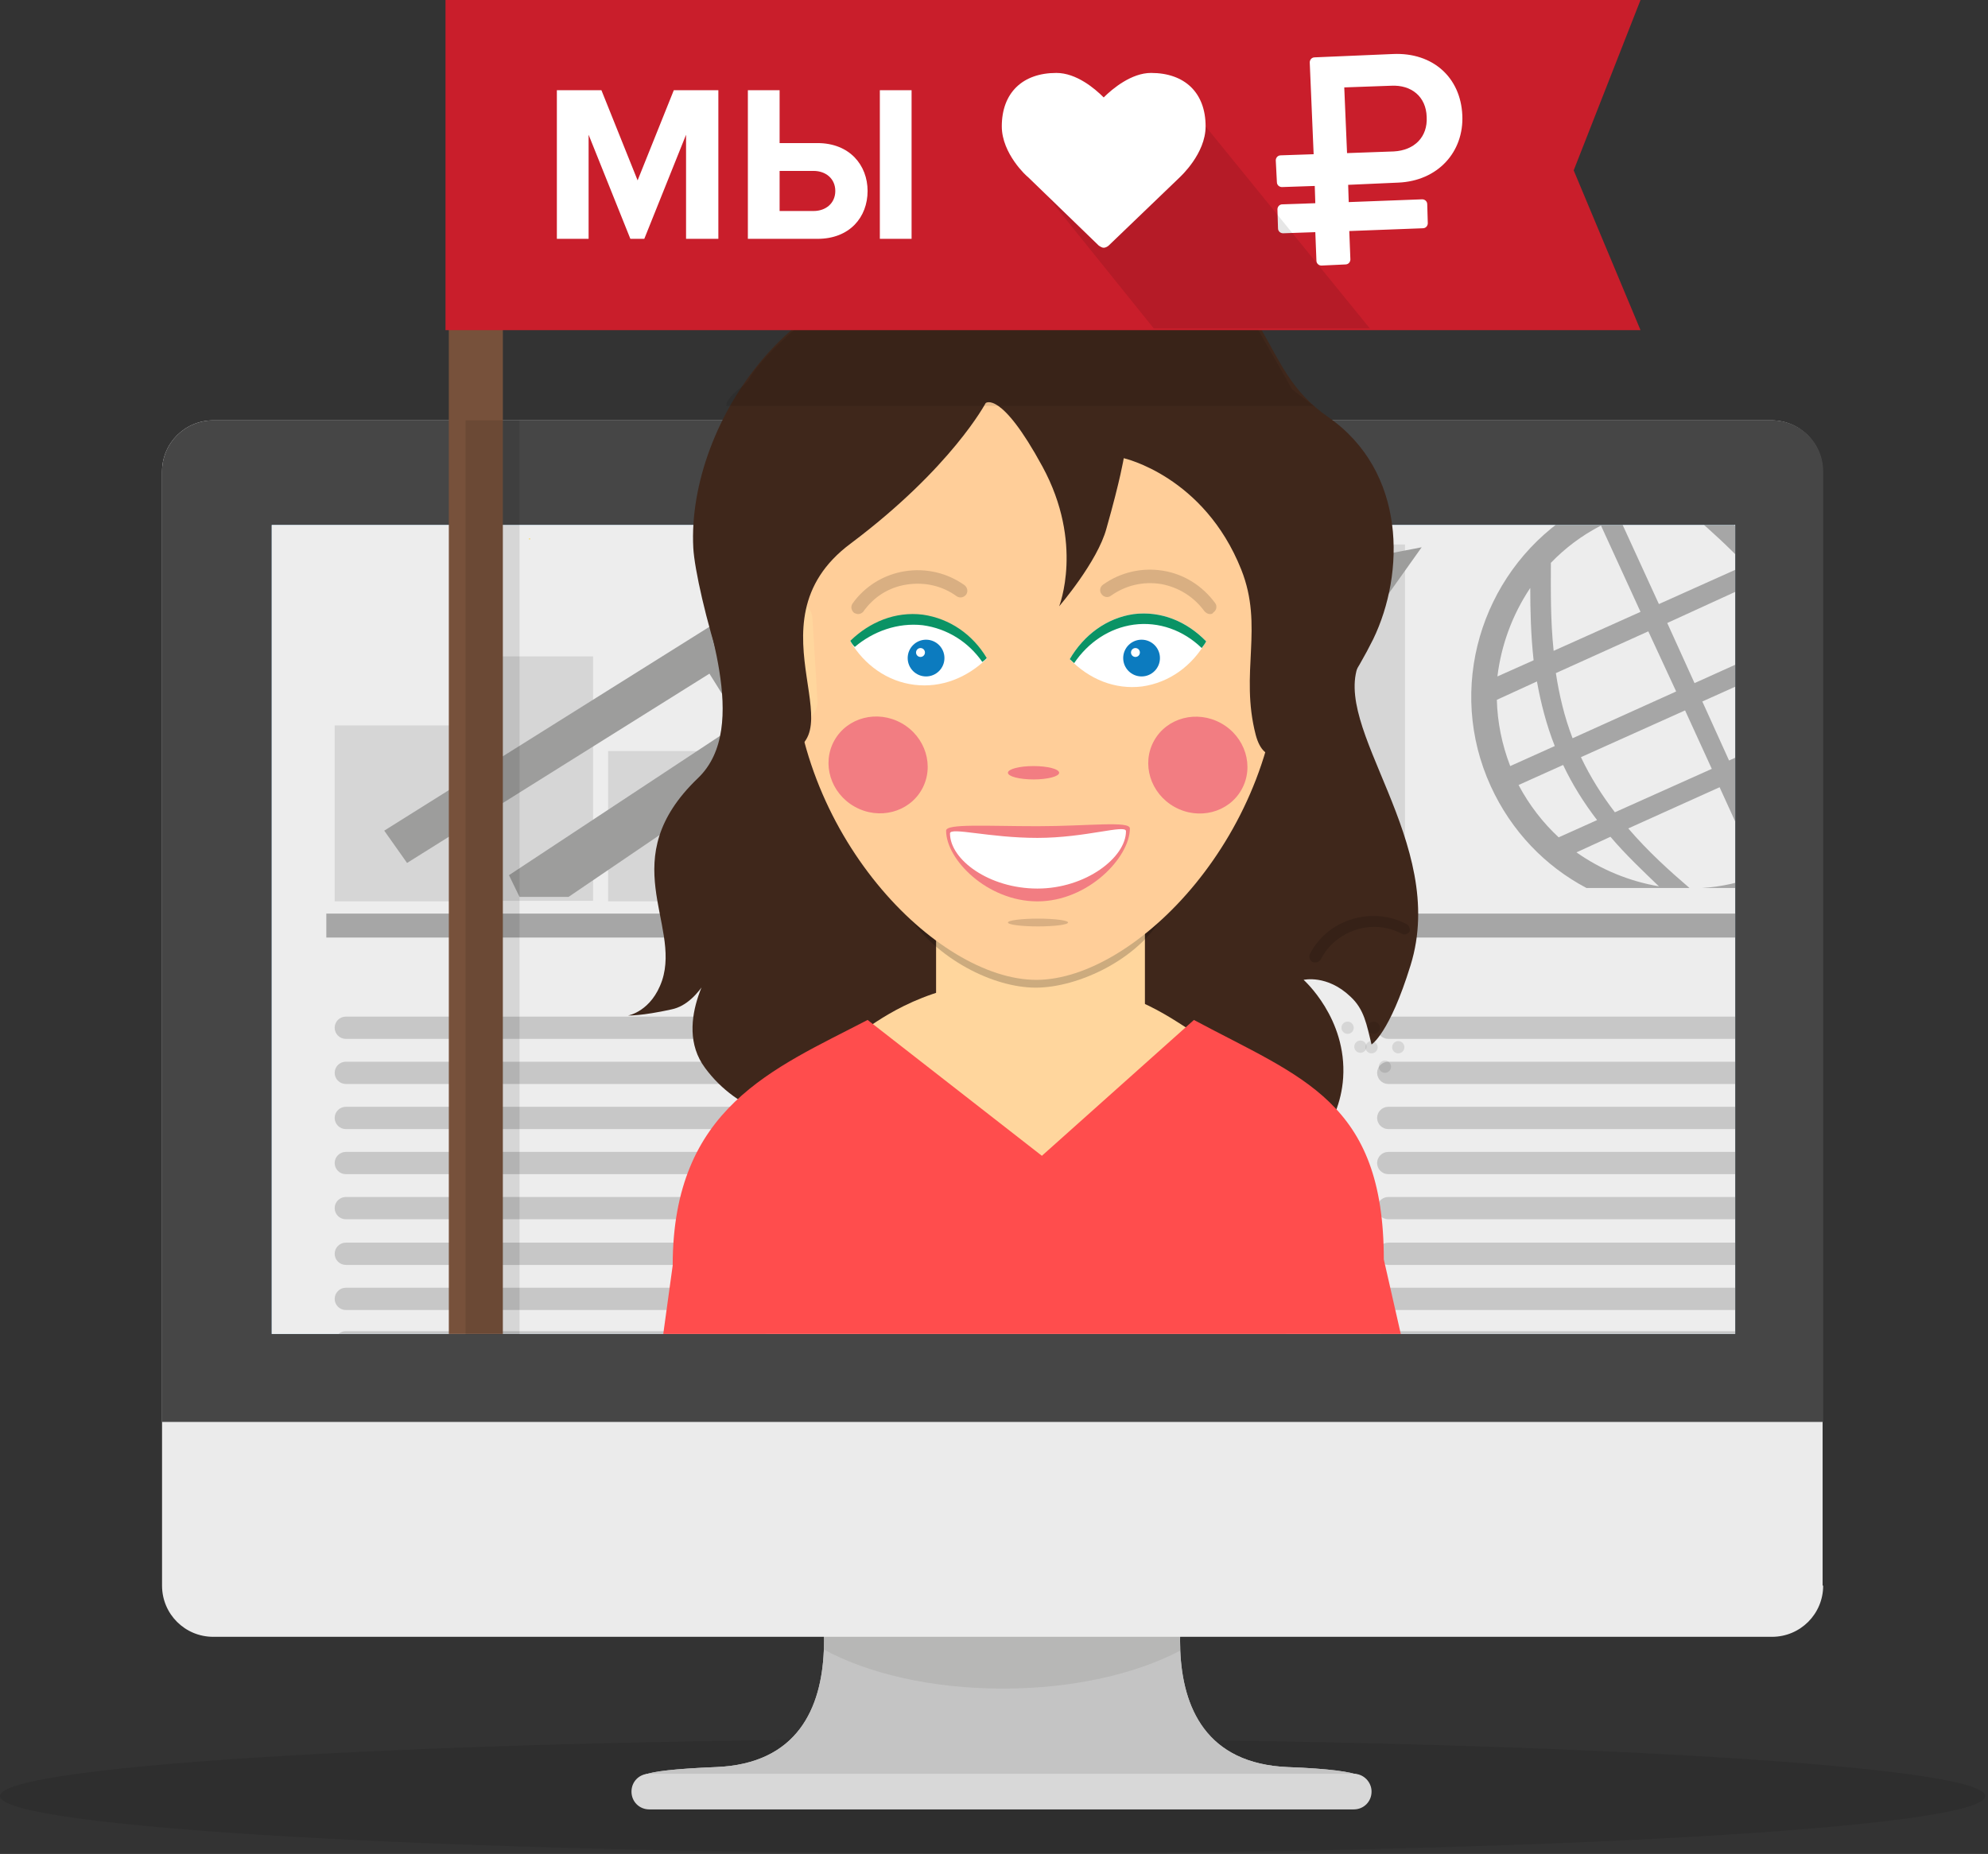 <svg baseProfile="basic" xmlns="http://www.w3.org/2000/svg" xmlns:xlink="http://www.w3.org/1999/xlink" width="357" height="333" viewBox="0 0 357 333"><rect x="0" y="0" width="357" height="333" fill="#333333" stroke="none"/><path opacity=".1" d="M356.5 322.6c0 5.7-79.8 10.3-178.2 10.3C79.8 332.9 0 328.3 0 322.6c0-5.7 79.8-10.3 178.2-10.3 98.5.1 178.3 4.7 178.3 10.3z"/><path fill="#C4C4C4" d="M231.3 317.4c-29.6-1.2-16.5-40.9-16.5-40.9l-32.8-1v-.1l-2.1.1-2.1-.1v.1l-32.7 1s13.1 39.8-16.6 40.9c-29.6 1.2-.9 5.3-.9 5.3l52.3-1.2 54.2 2.8c0-.1 26.8-5.8-2.8-6.9z"/><path fill="#C4C4C4" d="M231.3 317.4c-29.6-1.2-16.5-40.9-16.5-40.9l-32.8-1v-.1l-2.1.1-2.1-.1v.1l-32.7 1s13.1 39.8-16.6 40.9c-29.6 1.2-.9 5.3-.9 5.3l52.3-1.2 54.2 2.8c0-.1 26.8-5.8-2.8-6.9z"/><path fill="#D8D8D8" d="M246.3 321.8c0 1.8-1.4 3.2-3.2 3.2H116.6c-1.8 0-3.2-1.4-3.2-3.2 0-1.8 1.4-3.2 3.2-3.2h126.5c1.8 0 3.2 1.5 3.2 3.2z"/><path opacity=".1" fill="#3C3C3B" d="M180.1 303.3c12.5 0 23.8-2.6 31.8-6.8-.4-10.1 2.8-20.1 2.8-20.1l-32.8-1v-.1l-2.1.1-2.1-.1v.1l-32.7 1s3.2 9.8 2.8 19.8c8 4.4 19.5 7.1 32.3 7.1z"/><path fill-rule="evenodd" clip-rule="evenodd" fill="#EBEBEB" d="M327.4 284.8c0 5.1-4.1 9.2-9.2 9.2H38.3c-5.1 0-9.2-4.1-9.2-9.2V84.7c0-5.1 4.1-9.2 9.2-9.2h279.8c5.1 0 9.2 4.1 9.2 9.2v200.1z"/><path fill-rule="evenodd" clip-rule="evenodd" fill="#464646" d="M327.4 255.4V84.7c0-5.1-4.1-9.2-9.2-9.2H38.3c-5.1 0-9.2 4.1-9.2 9.2v170.7h298.3z"/><path fill-rule="evenodd" clip-rule="evenodd" fill="#98D7FA" d="M48.8 94.3h262.8v145.3H48.8z"/><defs><path id="a" d="M48.8 94.3h262.8v145.3H48.8z"/></defs><clipPath id="b"><use xlink:href="#a" overflow="visible"/></clipPath><g clip-path="url(#b)"><path fill="#EDEDED" d="M325.6 47.2H45.8c-1.5 1.2-2.5 3.1-2.5 5.1v221.6h282.3V47.2z"/><g opacity=".4"><g opacity=".4"><path d="M138.3 233.3c0 1.1-.9 2-2 2H62.1c-1.1 0-2-.9-2-2s.9-2 2-2h74.1c1.2-.1 2.1.8 2.1 2zM138.3 225.2c0 1.1-.9 2-2 2H62.1c-1.1 0-2-.9-2-2s.9-2 2-2h74.1c1.2-.1 2.1.8 2.1 2zM138.3 217c0 1.1-.9 2-2 2H62.1c-1.1 0-2-.9-2-2s.9-2 2-2h74.1c1.2 0 2.1.9 2.1 2zM138.3 208.9c0 1.1-.9 2-2 2H62.1c-1.1 0-2-.9-2-2s.9-2 2-2h74.1c1.2 0 2.1.9 2.1 2zM138.3 200.8c0 1.1-.9 2-2 2H62.1c-1.1 0-2-.9-2-2s.9-2 2-2h74.1c1.2 0 2.1.9 2.1 2zM138.3 192.7c0 1.1-.9 2-2 2H62.1c-1.1 0-2-.9-2-2s.9-2 2-2h74.1c1.2 0 2.1.9 2.1 2zM138.3 184.6c0 1.1-.9 2-2 2H62.1c-1.1 0-2-.9-2-2s.9-2 2-2h74.1c1.2 0 2.1.9 2.1 2z"/></g><path d="M138.3 265.4c0 1.1-.9 2-2 2H62.1c-1.1 0-2-.9-2-2s.9-2 2-2h74.1c1.2 0 2.1.9 2.1 2zM138.3 257.3c0 1.1-.9 2-2 2H62.1c-1.1 0-2-.9-2-2s.9-2 2-2h74.1c1.2 0 2.1.9 2.1 2zM138.3 249.2c0 1.1-.9 2-2 2H62.1c-1.1 0-2-.9-2-2s.9-2 2-2h74.1c1.2 0 2.1.9 2.1 2zM138.3 241.1c0 1.1-.9 2-2 2H62.1c-1.1 0-2-.9-2-2s.9-2 2-2h74.1c1.2 0 2.1.9 2.1 2z" opacity=".4"/></g><g opacity=".4"><g opacity=".4"><path d="M231.7 233.3c0 1.1-.9 2-2 2h-74.1c-1.1 0-2-.9-2-2s.9-2 2-2h74.1c1.1-.1 2 .8 2 2zM231.7 225.2c0 1.1-.9 2-2 2h-74.1c-1.1 0-2-.9-2-2s.9-2 2-2h74.1c1.1-.1 2 .8 2 2zM231.7 217c0 1.1-.9 2-2 2h-74.1c-1.1 0-2-.9-2-2s.9-2 2-2h74.1c1.1 0 2 .9 2 2zM231.7 208.9c0 1.1-.9 2-2 2h-74.1c-1.1 0-2-.9-2-2s.9-2 2-2h74.1c1.1 0 2 .9 2 2zM231.7 200.8c0 1.1-.9 2-2 2h-74.1c-1.1 0-2-.9-2-2s.9-2 2-2h74.1c1.1 0 2 .9 2 2zM231.7 192.7c0 1.1-.9 2-2 2h-74.1c-1.1 0-2-.9-2-2s.9-2 2-2h74.1c1.1 0 2 .9 2 2zM231.7 184.6c0 1.1-.9 2-2 2h-74.1c-1.1 0-2-.9-2-2s.9-2 2-2h74.1c1.1 0 2 .9 2 2z"/></g><path d="M231.7 265.4c0 1.1-.9 2-2 2h-74.1c-1.1 0-2-.9-2-2s.9-2 2-2h74.1c1.1 0 2 .9 2 2zM231.7 257.3c0 1.1-.9 2-2 2h-74.1c-1.1 0-2-.9-2-2s.9-2 2-2h74.1c1.1 0 2 .9 2 2zM231.7 249.2c0 1.1-.9 2-2 2h-74.1c-1.1 0-2-.9-2-2s.9-2 2-2h74.1c1.1 0 2 .9 2 2zM231.7 241.1c0 1.1-.9 2-2 2h-74.1c-1.1 0-2-.9-2-2s.9-2 2-2h74.1c1.1 0 2 .9 2 2z" opacity=".4"/></g><g opacity=".4"><g opacity=".4"><path d="M325.4 233.3c0 1.1-.9 2-2 2h-74.1c-1.1 0-2-.9-2-2s.9-2 2-2h74.1c1.1-.1 2 .8 2 2zM325.4 225.2c0 1.1-.9 2-2 2h-74.1c-1.1 0-2-.9-2-2s.9-2 2-2h74.1c1.1-.1 2 .8 2 2zM325.4 217c0 1.1-.9 2-2 2h-74.1c-1.1 0-2-.9-2-2s.9-2 2-2h74.1c1.1 0 2 .9 2 2zM325.4 208.9c0 1.1-.9 2-2 2h-74.1c-1.1 0-2-.9-2-2s.9-2 2-2h74.1c1.1 0 2 .9 2 2zM325.4 200.8c0 1.1-.9 2-2 2h-74.1c-1.1 0-2-.9-2-2s.9-2 2-2h74.1c1.1 0 2 .9 2 2zM325.4 192.7c0 1.1-.9 2-2 2h-74.1c-1.1 0-2-.9-2-2s.9-2 2-2h74.1c1.1 0 2 .9 2 2zM325.4 184.6c0 1.1-.9 2-2 2h-74.1c-1.1 0-2-.9-2-2s.9-2 2-2h74.1c1.1 0 2 .9 2 2z"/></g><path d="M325.4 265.4c0 1.1-.9 2-2 2h-74.1c-1.1 0-2-.9-2-2s.9-2 2-2h74.1c1.1 0 2 .9 2 2zM325.4 257.3c0 1.1-.9 2-2 2h-74.1c-1.1 0-2-.9-2-2s.9-2 2-2h74.1c1.1 0 2 .9 2 2zM325.4 249.2c0 1.1-.9 2-2 2h-74.1c-1.1 0-2-.9-2-2s.9-2 2-2h74.1c1.1 0 2 .9 2 2zM325.4 241.1c0 1.1-.9 2-2 2h-74.1c-1.1 0-2-.9-2-2s.9-2 2-2h74.1c1.1 0 2 .9 2 2z" opacity=".4"/></g><path opacity=".3" d="M321.9 159.5c1.2-.7 2.4-1.4 3.5-2.1v-5.7c-1.8 1.5-3.9 2.9-6.1 4l-7.2-15.8 13.2-6v-4l-14.8 6.7-4.8-10.6 18.7-8.4c.3.7.6 1.5.9 2.2v-8.2c-1.8-3.2-3.8-6.1-6-8.8l6-2.7v-7.3h-9.9c2.8 1 5.5 2.4 8 4.2l-6.5 2.9c-2.3-2.6-4.8-5-7.1-7.1h-5.5c2.9 2.5 6.1 5.4 9.2 8.7l-15.6 7-7.1-15.5c.2-.1.4-.1.5-.2h-9.9c-15.5 10.5-21.7 30.9-13.7 48.4 3.7 8.1 9.8 14.4 17.2 18.3h18.5c-3.5-3-7.4-6.5-11-10.7l16.4-7.4 7.2 15.8c-3.4 1.3-6.9 2.1-10.4 2.3h16.3zm-5.9-55.2c2.5 3 4.9 6.3 6.9 10l-18.6 8.4-4.9-10.8 16.6-7.6zm-15 19.9l-18.6 8.4c-1.5-3.9-2.4-7.8-3-11.7l16.6-7.5 5 10.8zm-22.5-23.1c2.5-2.6 5.5-4.9 9-6.7l7.1 15.5-15.6 7c-.6-5.7-.5-11.2-.5-15.8zm-3.7 4.5c0 4 .1 8.4.6 13l-6.5 2.9c.7-5.7 2.7-11.1 5.9-15.9zm-6 20.1l7.2-3.3c.7 3.9 1.7 7.8 3.2 11.6l-8 3.6c-1.5-3.9-2.3-7.9-2.4-11.9zm3.9 15.3l8-3.6c1.7 3.6 3.8 6.9 6.1 9.9l-6.9 3.1c-2.8-2.6-5.3-5.8-7.2-9.4zm25.2 18.2c-5.3-.9-10.4-3-14.8-6.1l6.1-2.8c2.8 3.3 5.9 6.2 8.7 8.9zm-7.9-13.3c-2.3-3-4.4-6.3-6.1-9.9l18.7-8.4 4.8 10.5-17.4 7.8z"/><ellipse fill="#FCD22E" cx="95.1" cy="96.8" rx=".1" ry=".1"/><path opacity=".3" d="M58.6 164.1h267v4.3h-267zM58.6 84.1h267v4.3h-267z"/><g opacity=".1"><path d="M60.1 130.3h21.5v31.6H60.1zM85 117.9h21.5v43.9H85zM133.3 111.6h21.5v50.3h-21.5zM109.2 134.9h21.5v27h-21.5z"/><g><path d="M157.6 121.7h21.5v40.1h-21.5zM182.5 105.9H204v55.9h-21.5zM230.8 97.8h21.5v64.1h-21.5zM206.7 127.6h21.5v34.2h-21.5z"/></g></g><path fill="#9D9D9C" d="M219.9 105.1l4.6 7.1-46.6 30.8-7.6-12.8 20.9-13.1 4.8 7 18.4-24.5-31.2 5.7 4.1 6-20.5 12.9-6.8-11.4h-.1l-.3-.6-20.7 13.7-8.9-14.2h-.1l-.3-.5-60.6 38 4.1 5.8 54.3-34 5.5 8.8-41.5 27.4 1.9 3.9h8.8l35.3-24 6.4 10.2 4.4-3.2 15.3-9.6 12.1 20.5 4.9-3.7 48.7-32.2 5.4 8.3 20.7-29.1-35.4 6.8zm-74.1 32l-2.6-4.2 13.6-9.2 2.8 4.8-13.8 8.6z"/></g><defs><path id="c" d="M48.8 45.1h262.8v194.5H48.8z"/></defs><clipPath id="d"><use xlink:href="#c" overflow="visible"/></clipPath><g clip-path="url(#d)"><path fill="#3F271B" d="M167.2 78.7c-8.9-2.8-5.3-.4-11.3 10.3-4.3 7.8-31.6-9.1-30.5 13.5.4 7.6 9.7 28-.1 37.3-15.1 14.5-3 26-6.4 36.3-1.9 5.6-6.1 6.3-6.1 6.3s2.4.1 7.8-1.1c5.4-1.1 8.2-9.2 8.2-9.2s-8.3 11.5-2.2 19.7c11.9 16.2 38.9 9.6 38.9 9.6s10.1-13.8 13.5-20.1c5.4-10.4-19.9-17.3-26.2-29.7-6.6-13.1-10.1-31.6 4.9-50.5 14.4-18.2 18.7-24.7 18.7-24.7s3.6-6.4 11 7.4c7.3 13.8 4.4 21.3 4.4 21.3s9.1-6.6 12.8-9.1c3.7-2.6 3.7-4.3 3.7-4.3s12.8 11.6 11.9 16.3c-.9 4.7-.1 18.3 2.8 29.4 2.9 11.2-20.9 25.7-21.3 29-.4 3.3-4.2 14.8-4.2 14.8s9.4 10.8 10.8 7.9c1.4-2.9 1 .1-.3 4.5-.1.4 26.1 14.3 26.1 14.3s6.5-5.2 7.1-14.3c.7-10.7-7.1-17.6-7.1-17.6s4.2-1 8.4 3c2.5 2.3 2.9 5 3.8 8.6 0 0 3.2-1.9 7-14.2 6.9-22.2-14.7-42.8-9.1-54.6 5.6-11.8-26.7-20.5-29.3-25.3-2.6-4.8-8.2 11.5-22 1.7-12.9-9.1 20.2-15.8-2.2-19.3-16.2-2.5-23.5 2.8-23.5 2.8z"/><path fill="#FFD69D" d="M168.1 151.1h37.5v56.3h-37.5z"/><path fill="#FFD69D" d="M213.2 184.7c-4.4-2.8-12.9-8.8-28.8-8.8s-24.5 5.9-28.8 8.8c-2.8 1.9-1.1 3.7 2.9 5.2-.7 1.4-1.1 2.9-1.1 4.5 0 8.9 12.1 16.2 27.1 16.2s27.1-7.3 27.1-16.2c0-1.6-.4-3.1-1.1-4.5 4-1.5 5.6-3.3 2.7-5.2z"/><path opacity=".2" fill="#010000" d="M209 156.7h-46.4v7.1c5.5 8.5 15.8 13.6 23.4 13.6 7.5 0 18.5-5 23-13.2v-7.5z"/><path fill="#FFCE99" d="M229.9 117c0 32.6-26 59-43.8 59-17.9 0-43.8-26.4-43.8-59s19.6-59 43.8-59c24.2 0 43.8 26.4 43.8 59z"/><ellipse transform="rotate(-60.777 215.123 137.408)" fill="#F27D82" cx="215.1" cy="137.4" rx="8.6" ry="9"/><ellipse transform="rotate(-60.777 157.688 137.407)" fill="#F27D82" cx="157.7" cy="137.4" rx="8.6" ry="9"/><path fill="#FFD69D" d="M146.8 125.9c.1 1.9-1.3 3.5-3.2 3.6h-.4c-1.9.1-3.5-1.3-3.6-3.2l-.9-14.8c-.1-1.9 1.3-3.5 3.2-3.6h.4c1.9-.1 3.5 1.3 3.6 3.2l.9 14.8z"/><path opacity=".15" fill="#020303" d="M217.3 110.3c-.4 0-.7-.2-1-.5-1.9-2.6-4.6-4.3-7.8-4.9-3.2-.5-6.3.2-9 2.1-.5.4-1.3.3-1.7-.3-.4-.5-.3-1.3.3-1.7 3.1-2.2 6.9-3.1 10.7-2.5 3.8.6 7.1 2.7 9.4 5.8.4.5.3 1.3-.3 1.7-.1.2-.3.3-.6.3zM154.1 110.3c-.2 0-.5-.1-.7-.2-.5-.4-.7-1.1-.3-1.7 2.2-3.1 5.6-5.2 9.4-5.8 3.8-.6 7.6.3 10.7 2.5.5.4.7 1.1.3 1.7-.4.5-1.1.7-1.7.3-2.6-1.9-5.8-2.6-9-2.1s-5.9 2.2-7.8 4.9c-.2.2-.5.4-.9.4z"/><ellipse opacity=".15" fill="#020303" cx="186.4" cy="165.7" rx="5.4" ry=".7"/><path fill="#F27D82" d="M202.9 148.8c0 5.2-7.5 13.1-16.6 13.1-9 0-16.4-7.5-16.4-12.7 0-1.3 7.3-.8 16.4-.8 9.1 0 16.6-1 16.6.4z"/><path fill="#FFF" d="M202.2 149.3c0 4.7-7.2 10.3-15.9 10.3s-15.7-5.2-15.7-9.9c0-1.2 7 .8 15.7.8s15.9-2.5 15.9-1.2z"/><path fill="#3F271B" d="M174.1 49.7C144 45 123.3 75.8 124.5 98.4c.4 7.6 8.5 37.8 14.2 37.3 17.3-1.5-5.6-23.5 14.1-38.1C170.9 84 177 72.4 177 72.4s2.7-2.4 10.2 11.4c7.5 13.8 3 25.1 3 25.1s6.9-8 8.5-14c2.5-8.8 3.1-12.6 3.1-12.6s14.4 3.2 21.1 20c4.1 10.3-.3 18.5 2.6 29.7 3 11.2 15.3-5.5 21.1-17.2 5.7-11.8 6-30.1-8.1-39.9-13.2-9.1-8.6-22.4-29.6-29.5-16.1-5.5-34.8 4.3-34.8 4.3z"/><path fill="#FF4D4D" d="M252.8 245.1l-4.3-18.9c0-28.4-14.7-32.6-34.1-43l-27.3 24.4-31.3-24.4c-16.9 8.8-35 15.7-35 44.1l-2.6 18.9s27.9 7.2 69.4 7.2c41.5 0 65.2-8.3 65.2-8.3z"/><path fill="#FFF" d="M152.7 115.2c2.5 4.2 6.6 7.2 11.5 7.8 4.9.6 9.5-1.3 13-4.7-2.5-4.2-6.6-7.1-11.5-7.8-4.9-.6-9.5 1.3-13 4.7z"/><path fill="#0A9365" d="M165.7 112.3c4.4.6 8.2 3 10.7 6.6.3-.2.5-.4.8-.7-2.5-4.2-6.6-7.1-11.5-7.8-4.9-.6-9.5 1.3-13 4.7.2.4.5.8.8 1.1 3.3-2.8 7.7-4.4 12.2-3.9z"/><path fill="#FFF" d="M216.6 115.2c-2.5 4.4-6.6 7.4-11.5 8.1-4.9.6-9.5-1.3-13-4.9 2.5-4.3 6.6-7.4 11.5-8.1 4.9-.6 9.5 1.3 13 4.9z"/><path fill="#0A9365" d="M203.6 112.2c-4.4.6-8.2 3.2-10.7 6.9-.3-.2-.5-.5-.8-.7 2.5-4.3 6.6-7.4 11.5-8.1 4.9-.6 9.5 1.3 13 4.9-.2.4-.5.8-.8 1.2-3.3-3.2-7.7-4.8-12.2-4.2z"/><circle fill="#0C7BBF" cx="166.3" cy="118.2" r="3.3"/><circle fill="#FFF" cx="165.3" cy="117.2" r=".8"/><circle fill="#0C7BBF" cx="205" cy="118.2" r="3.3"/><circle fill="#FFF" cx="203.9" cy="117.2" r=".8"/><g opacity=".1"><circle cx="242" cy="184.6" r="1.1"/><circle cx="246.7" cy="184.6" r="1.1"/><circle cx="244.3" cy="188" r="1.1"/></g><g opacity=".1"><circle cx="246.3" cy="188.1" r="1.1"/><circle cx="251.1" cy="188.1" r="1.1"/><circle cx="248.7" cy="191.6" r="1.1"/></g><path opacity=".15" fill="#020303" d="M252.7 167.7c-.3.2-.7.2-1 0-2.5-1.3-5.4-1.6-8.2-.7-2.7.9-5 2.7-6.3 5.3-.3.5-.9.7-1.5.5-.5-.3-.7-.9-.5-1.4 1.6-3.1 4.3-5.3 7.6-6.3s6.8-.7 9.8.9c.5.3.7.9.5 1.4-.1.1-.2.2-.4.3z"/><ellipse fill="#F27D82" cx="185.6" cy="138.8" rx="4.6" ry="1.2"/></g><path fill="#77513B" d="M80.6.8h9.7v238.8h-9.7z"/><path opacity=".1" d="M236 73l-4-3.1c0-.1-7-12.3-7.1-12.4-4.2-4-19.9 1.8-27.8-1.6h16-66.4c-5.2 4-10.7 9.3-12.3 12.4-.4.9-3.8 2.6-4 4.6H236zM83.6 75.5h9.7v164.2h-9.7z"/><path fill="#C91E2B" d="M294.6 59.3H80V0h214.6l-12 30.6z"/><g fill="#FFF"><path d="M123.2 42.9V24.2l-7.5 18.7h-2.5l-7.5-18.7v18.7H100V16.2h8l6.5 16.2 6.5-16.2h8v26.7h-5.8zM140 16.2v9.5h6.8c5.8 0 9 4 9 8.6 0 4.7-3.2 8.6-9 8.6h-12.5V16.2h5.7zm0 14.5v7.2h6.1c2.2 0 3.9-1.4 3.9-3.6s-1.7-3.6-3.9-3.6H140zm18 12.2V16.2h5.7v26.7H158z"/></g><g><path fill="#FFF" d="M251.1 32.8l-9 .4.1 3.1 13.2-.5c.4 0 .9.3.9.9l.1 3.4c0 .4-.3.9-.9.9l-13.2.5.2 5.1c0 .4-.3.9-.9.9l-4.3.2c-.4 0-.9-.3-.9-.9l-.2-5.1-5.8.2c-.4 0-.9-.3-.9-.9l-.1-3.4c0-.4.3-.9.9-.9l5.9-.2-.1-3.1-5.9.2c-.4 0-.9-.3-.9-.9l-.2-3.9c0-.4.3-.9.9-.9l5.9-.2-.7-16.5c0-.4.3-.9.9-.9l14.1-.6c7.1-.3 12.1 4.2 12.4 11 .3 6.6-4.4 11.8-11.5 12.1zm-1.3-17.4l-8.4.3.5 11.8 8.4-.3c3.7-.2 6.1-2.6 5.9-6.2-.1-3.6-2.7-5.8-6.4-5.6z"/></g><path opacity=".1" d="M180.4 25.7L207.2 59H246l-29.5-36.3z"/><g><path fill="#FFF" d="M197.3 44.1l-12.7-12.3c-.2-.1-4.7-4.2-4.7-9.1 0-6 3.7-9.6 9.8-9.6 3.6 0 6.9 2.8 8.5 4.4 1.6-1.6 5-4.4 8.5-4.4 6.1 0 9.8 3.6 9.8 9.6 0 4.9-4.5 9-4.7 9.2l-12.7 12.2c-.2.2-.6.4-.9.4s-.6-.2-.9-.4z"/></g></svg>